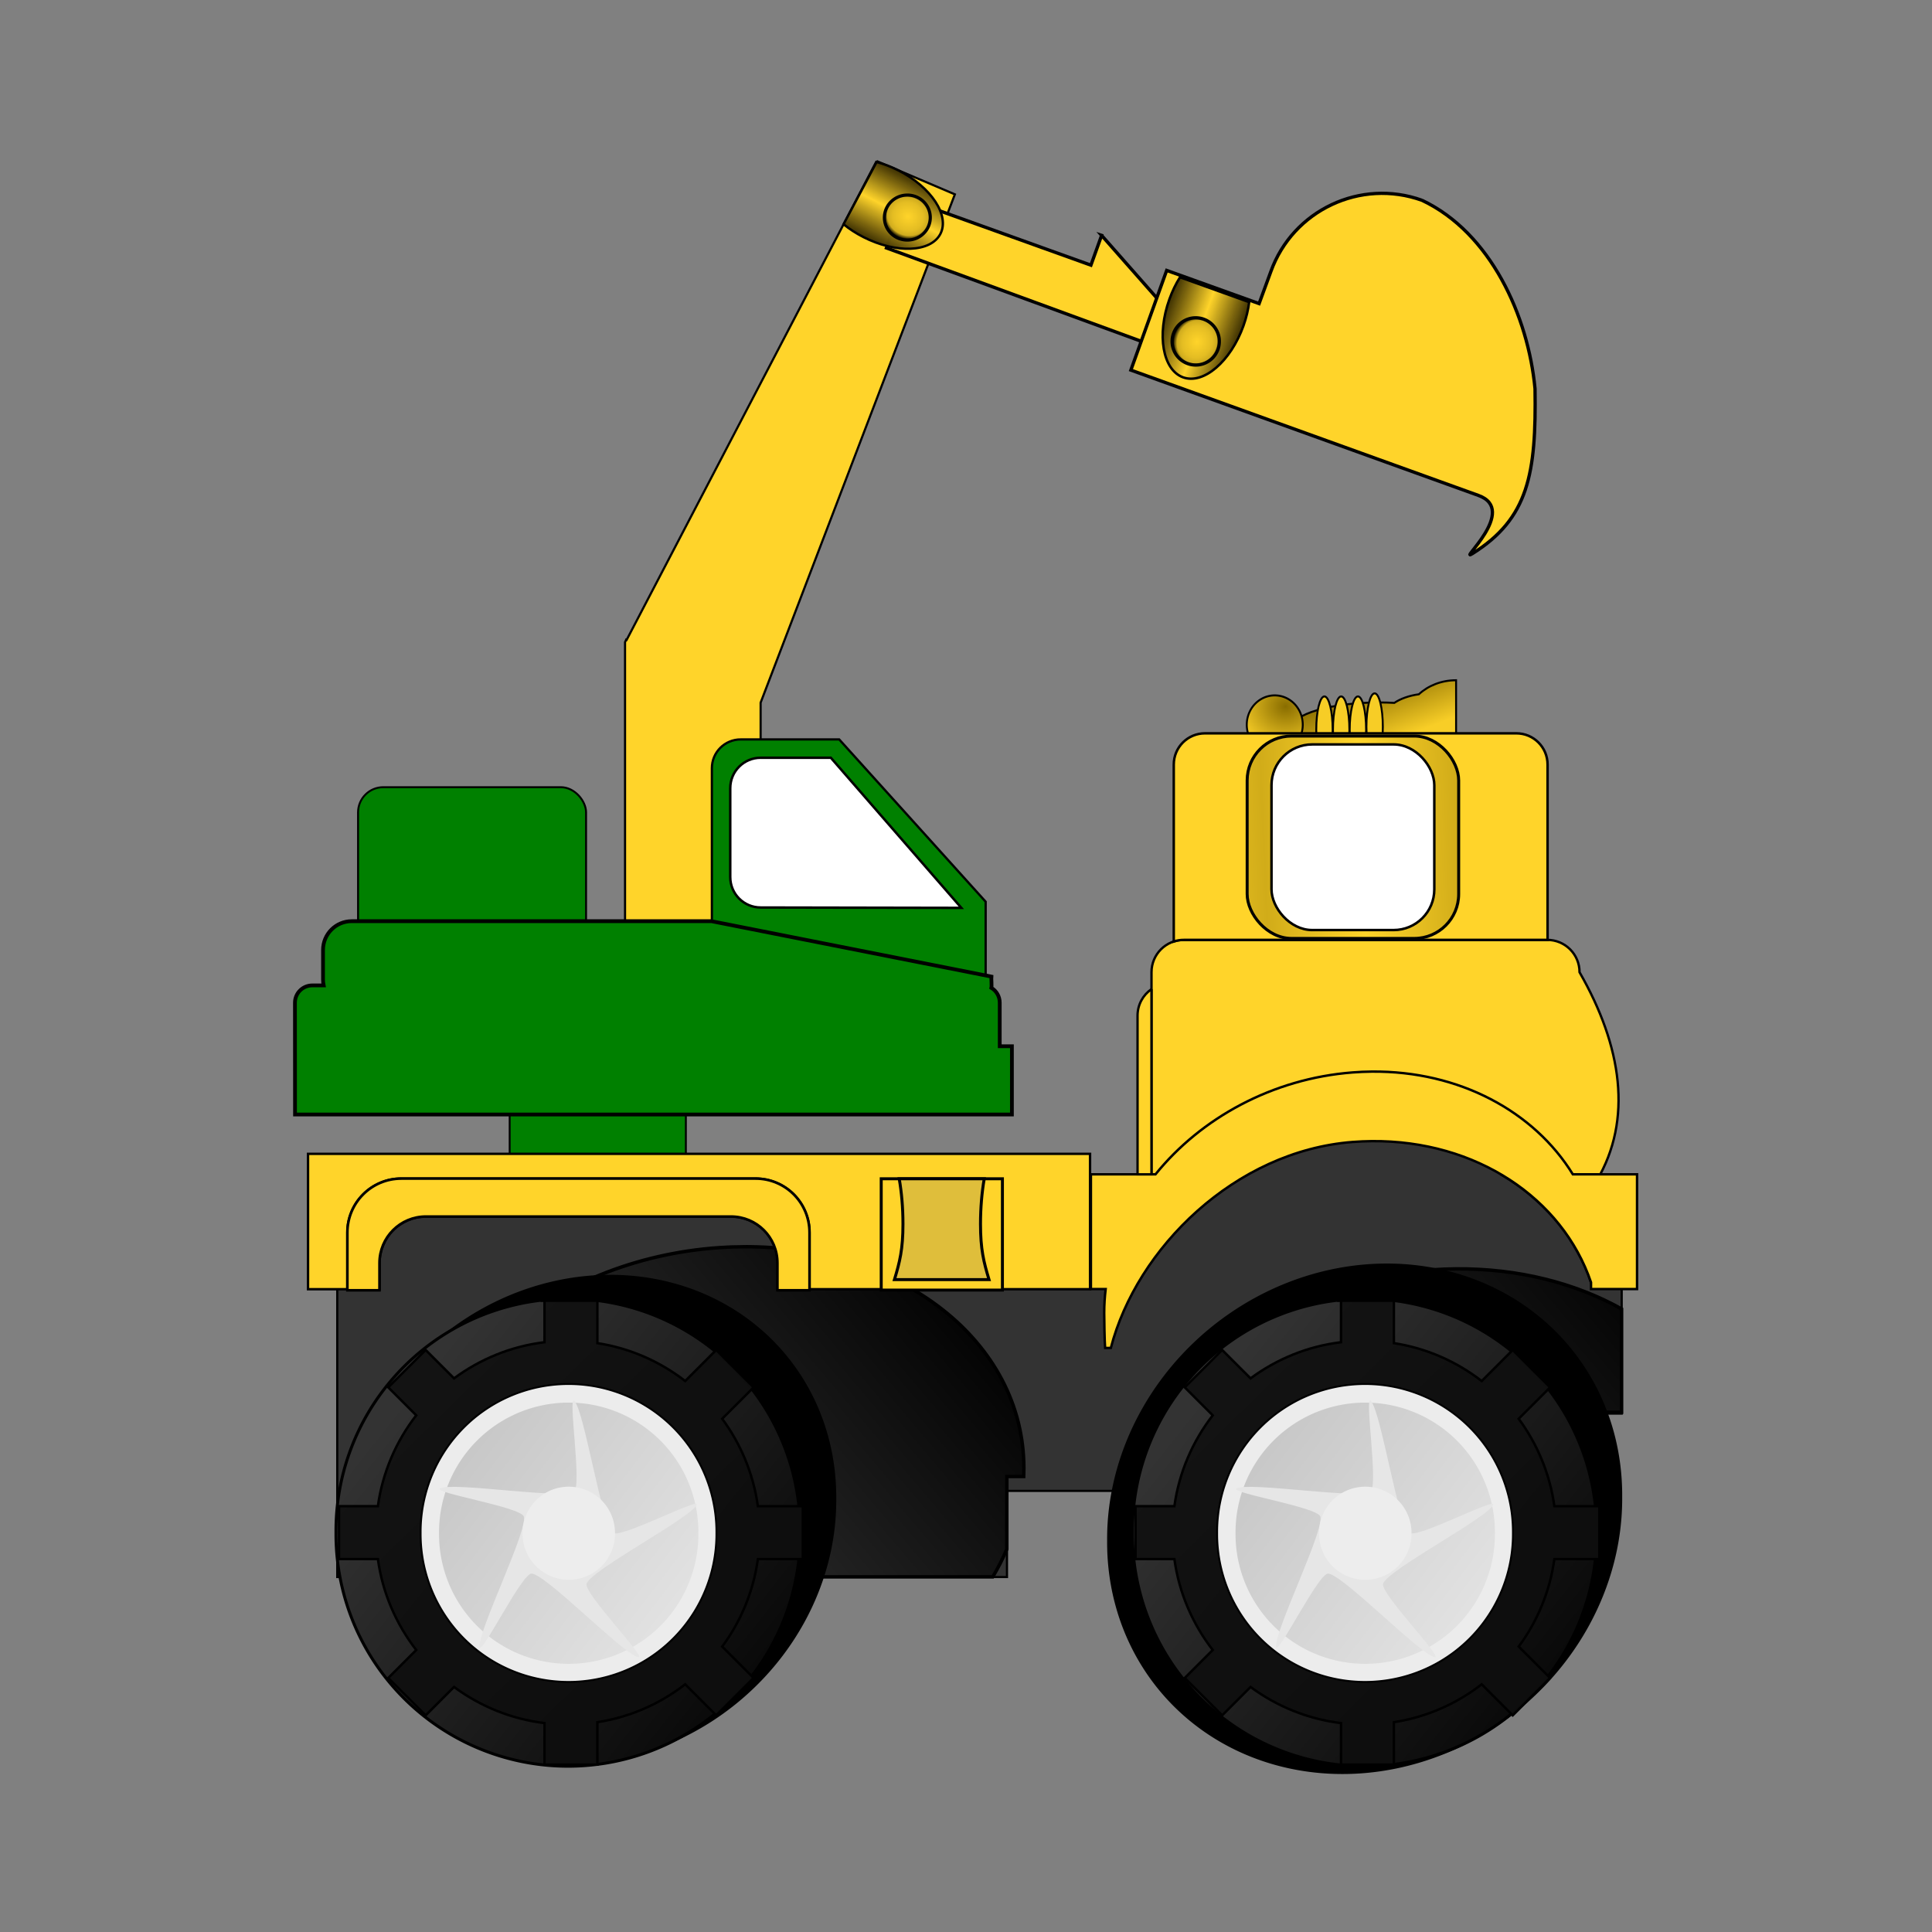 <svg:svg xmlns:dc="http://purl.org/dc/elements/1.1/" xmlns:ns1="http://www.w3.org/1999/xlink" xmlns:ns3="http://web.resource.org/cc/" xmlns:rdf="http://www.w3.org/1999/02/22-rdf-syntax-ns#" xmlns:svg="http://www.w3.org/2000/svg" height="793.513" id="svg3381" version="1.1" viewBox="-120.394 -65.686 793.513 793.513" width="793.513">
  <svg:rect x="-120.394" y="-65.686" width="793.513" height="793.513" fill="#808080" stroke="none"/>
  <svg:defs id="defs3383">
    <svg:linearGradient gradientTransform="matrix(1.135 0 0 .918 17.67 35.194)" gradientUnits="userSpaceOnUse" id="linearGradient4232" x1="1037.9" x2="887.86" y1="298.79" y2="401.65" ns1:href="#linearGradient4195" />
    <svg:linearGradient id="linearGradient4195">
      <svg:stop id="stop4197" offset="0" />
      <svg:stop id="stop4199" offset="1" stop-opacity="0" />
    </svg:linearGradient>
    <svg:linearGradient gradientTransform="matrix(1.135 0 0 .918 310.61 44.285)" gradientUnits="userSpaceOnUse" id="linearGradient4245" x1="1037.9" x2="887.86" y1="298.79" y2="401.65" ns1:href="#linearGradient4195" />
    <svg:linearGradient gradientUnits="userSpaceOnUse" id="linearGradient4234" x1="832.81" x2="979.3" y1="372.34" y2="489.2">
      <svg:stop id="stop4137" offset="0" stop-color="#333" />
      <svg:stop id="stop4139" offset="1" />
    </svg:linearGradient>
    <svg:linearGradient gradientUnits="userSpaceOnUse" id="linearGradient4236" x1="837.42" x2="987.93" y1="345.76" y2="498.8">
      <svg:stop id="stop4145" offset="0" stop-color="#111" stop-opacity=".943" />
      <svg:stop id="stop4147" offset="1" stop-color="#0d0d0d" />
    </svg:linearGradient>
    <svg:linearGradient gradientUnits="userSpaceOnUse" id="linearGradient4238" x1="826.78" x2="954.26" y1="371.96" y2="469.59">
      <svg:stop id="stop4102" offset="0" stop-color="#c8c8c8" />
      <svg:stop id="stop4104" offset="1" stop-color="#e2e2e2" />
    </svg:linearGradient>
    <svg:linearGradient gradientUnits="userSpaceOnUse" id="linearGradient4439" x1="1344.3" x2="1354.4" y1="-11.581" y2="15.693">
      <svg:stop id="stop4426" offset="0" stop-color="#8f7202" />
      <svg:stop id="stop4428" offset="1" stop-color="#f8ce27" />
    </svg:linearGradient>
    <svg:radialGradient cx="1309.9" cy="18.976" gradientTransform="matrix(-1.823 -.078 .067 -1.567 3697 150.36)" gradientUnits="userSpaceOnUse" id="radialGradient4441" r="15.147">
      <svg:stop id="stop4418" offset="0" stop-color="#896d00" />
      <svg:stop id="stop4420" offset="1" stop-color="#ffd42a" />
    </svg:radialGradient>
    <svg:linearGradient gradientUnits="userSpaceOnUse" id="linearGradient5246" spreadMethod="reflect" x1="1391" x2="1350.9" y1="121.51" y2="123.27">
      <svg:stop id="stop4464" offset="0" stop-color="#d1ac19" />
      <svg:stop id="stop4466" offset="1" stop-color="#ffd42a" />
    </svg:linearGradient>
    <svg:linearGradient gradientTransform="translate(0 5.089)" gradientUnits="userSpaceOnUse" id="linearGradient4592" spreadMethod="reflect" x1="1277.1" x2="1293" y1="-145.49" y2="-145.49">
      <svg:stop id="stop4530" offset="0" stop-color="#3b2f01" stop-opacity=".981" />
      <svg:stop id="stop4532" offset="1" stop-color="#ffd42a" />
    </svg:linearGradient>
    <svg:radialGradient cx="1293.3" cy="-130.94" gradientTransform="matrix(.912 0 0 1 114.18 0)" gradientUnits="userSpaceOnUse" id="radialGradient4594" r="7.732">
      <svg:stop id="stop4550" offset="0" stop-color="#ffd42a" />
      <svg:stop id="stop4556" offset=".636" stop-color="#e4bd23" />
      <svg:stop id="stop4558" offset=".856" stop-color="#d0ac1e" />
      <svg:stop id="stop4552" offset="1" stop-color="#2a2201" />
    </svg:radialGradient>
  </svg:defs>
  <svg:g id="layer1" transform="translate(461.94 -115.47)">
    <svg:g fill-rule="evenodd" id="g5298" transform="translate(-1374.1 270.38)">
      <svg:path d="m1278 165.43h149.23c7.36 0 13.285 5.925 13.285 13.285 17.461 30.431 21.89 60.542 7.071 85.593 0 7.36-12.996 10.255-20.356 10.255h-149.23c-7.36 0-13.285-5.925-13.285-13.285v-82.563c0-7.36 5.925-13.285 13.285-13.285z" fill="#ffd42a" id="rect4370" stroke="#000" stroke-width=".964px" />
      <svg:rect fill="#008000" height="28.795" id="rect4443" stroke="#000" stroke-width=".777px" width="72.366" x="1001.1" y="237.31" />
      <svg:g id="g4211" transform="translate(0 -1.01)">
        <svg:g id="g4207" stroke="#000">
          <svg:path d="m1301.1 240.53-19.701 26.871h-77.573v0.161h-273.54v160.57h275.07v-35.383h177.06v-31.738h75.416v-93.739h-25.378l-31.319-33.669-100.03 6.932z" fill="#333" id="rect4183" stroke-width=".897px" />
          <svg:path d="m1096.8 292.47c-3.177 0.025-6.418 0.154-9.656 0.375-69.083 4.716-125.16 52.948-125.16 107.69 0 9.664 1.742 18.921 5 27.531h232.53c2.202-3.694 4.117-7.495 5.781-11.375v-29.844h6.937c0.048-1.131 0.063-2.269 0.063-3.406 0-52.174-50.909-91.48-115.5-90.969z" fill="url(#linearGradient4232)" id="path4190" stroke-width="1.414px" />
          <svg:path d="m1389.8 301.56c-3.177 0.025-6.418 0.154-9.656 0.375-59.284 4.047-108.97 40.154-121.88 84.906h124.12v-26.393h75.406v-42.419c-18.977-10.615-42.418-16.671-68-16.469z" fill="url(#linearGradient4245)" id="path4243" stroke-width="1.414px" />
        </svg:g>
        <svg:g id="g4152" transform="translate(130)">
          <svg:path d="m973.79 409.91a78.792 78.792 0 1 1 -157.58 0 78.792 78.792 0 1 1 157.58 0z" id="path4123" stroke="#000" stroke-width="1px" transform="matrix(1.28 -.108 0 1.255 -241.86 -13.189)" />
          <svg:path d="m973.79 409.91a78.792 78.792 0 1 1 -157.58 0 78.792 78.792 0 1 1 157.58 0z" fill="url(#linearGradient4234)" id="path4110" stroke="#000" stroke-width="1px" transform="matrix(1.21 0 0 1.21 -187.86 -86.164)" />
          <svg:path d="m885.41 314.66v17.031c-13.81 1.678-26.498 6.966-37.156 14.844l-11.656-11.656-15.375 15.344 11.5 11.5c-8.231 10.62-13.823 23.373-15.75 37.312h-15.969v21.719h15.969c1.923 13.954 7.51 26.715 15.75 37.344l-11.5 11.5 15.375 15.344 11.656-11.656c10.658 7.878 23.346 13.165 37.156 14.844v17.031h21.719v-17.406c13.455-2.08 25.76-7.577 36.062-15.562l12.75 12.75 15.344-15.344-12.9-12.9c7.647-10.339 12.818-22.602 14.656-35.938h18.469v-21.719h-18.469c-1.85-13.32-7.02-25.57-14.66-35.91l12.906-12.906-15.344-15.344-12.75 12.75c-10.31-7.98-22.61-13.48-36.07-15.56v-17.406h-21.719z" fill="url(#linearGradient4236)" id="path4090" stroke="#000" stroke-width="1px" />
          <svg:path d="m973.79 409.91a78.792 78.792 0 1 1 -157.58 0 78.792 78.792 0 1 1 157.58 0z" fill="#ececec" id="path4092" stroke="#000" stroke-width="1px" transform="matrix(.771 0 0 .771 205.23 93.997)" />
          <svg:path d="m973.79 409.91a78.792 78.792 0 1 1 -157.58 0 78.792 78.792 0 1 1 157.58 0z" fill="url(#linearGradient4238)" id="path4094" transform="matrix(.676 0 0 .676 290.33 133.04)" />
          <svg:path d="m827.31 525.06c-5.264-0.929-33.326-29.104-38.661-29.44-3.51-0.222-18.387 29.283-18.876 25.801-0.743-5.293 17.381-40.689 16.053-45.866-0.874-3.406-33.532-8.438-30.371-9.979 4.805-2.342 44.068 3.957 48.582 1.093 2.97-1.884-2.337-34.499 0.106-31.969 3.713 3.846 9.855 43.134 13.973 46.542 2.709 2.242 32.088-12.883 30.437-9.778-2.51 4.719-37.978 22.702-39.946 27.671-1.295 3.269 22.168 26.537 18.705 25.925z" fill="#e6e6e6" id="path4096" transform="matrix(1.131 0 0 1.165 -11.839 -150.68)" />
          <svg:path d="m973.79 409.91a78.792 78.792 0 1 1 -157.58 0 78.792 78.792 0 1 1 157.58 0z" fill="#ededed" id="path4098" transform="matrix(.241 0 0 .241 679.68 311.36)" />
        </svg:g>
        <svg:g id="g4161" transform="translate(457.14)">
          <svg:path d="m973.79 409.91a78.792 78.792 0 1 1 -157.58 0 78.792 78.792 0 1 1 157.58 0z" id="path4163" stroke="#000" stroke-width="1px" transform="matrix(1.334 -.113 0 1.308 -298.81 -30.817)" />
          <svg:path d="m973.79 409.91a78.792 78.792 0 1 1 -157.58 0 78.792 78.792 0 1 1 157.58 0z" fill="url(#linearGradient4234)" id="path4165" stroke="#000" stroke-width="1px" transform="matrix(1.21 0 0 1.21 -187.86 -86.164)" />
          <svg:path d="m885.41 314.66v17.031c-13.81 1.678-26.498 6.966-37.156 14.844l-11.656-11.656-15.375 15.344 11.5 11.5c-8.231 10.62-13.823 23.373-15.75 37.312h-15.969v21.719h15.969c1.923 13.954 7.51 26.715 15.75 37.344l-11.5 11.5 15.375 15.344 11.656-11.656c10.658 7.878 23.346 13.165 37.156 14.844v17.031h21.719v-17.406c13.455-2.08 25.76-7.577 36.062-15.562l12.75 12.75 15.344-15.344-12.9-12.9c7.647-10.339 12.818-22.602 14.656-35.938h18.469v-21.719h-18.469c-1.85-13.32-7.02-25.57-14.66-35.91l12.906-12.906-15.344-15.344-12.75 12.75c-10.31-7.98-22.61-13.48-36.07-15.56v-17.406h-21.719z" fill="url(#linearGradient4236)" id="path4167" stroke="#000" stroke-width="1px" />
          <svg:path d="m973.79 409.91a78.792 78.792 0 1 1 -157.58 0 78.792 78.792 0 1 1 157.58 0z" fill="#ececec" id="path4169" stroke="#000" stroke-width="1px" transform="matrix(.771 0 0 .771 205.23 93.997)" />
          <svg:path d="m973.79 409.91a78.792 78.792 0 1 1 -157.58 0 78.792 78.792 0 1 1 157.58 0z" fill="url(#linearGradient4238)" id="path4171" transform="matrix(.676 0 0 .676 290.33 133.04)" />
          <svg:path d="m827.31 525.06c-5.264-0.929-33.326-29.104-38.661-29.44-3.51-0.222-18.387 29.283-18.876 25.801-0.743-5.293 17.381-40.689 16.053-45.866-0.874-3.406-33.532-8.438-30.371-9.979 4.805-2.342 44.068 3.957 48.582 1.093 2.97-1.884-2.337-34.499 0.106-31.969 3.713 3.846 9.855 43.134 13.973 46.542 2.709 2.242 32.088-12.883 30.437-9.778-2.51 4.719-37.978 22.702-39.946 27.671-1.295 3.269 22.168 26.537 18.705 25.925z" fill="#e6e6e6" id="path4173" transform="matrix(1.131 0 0 1.165 -11.839 -150.68)" />
          <svg:path d="m973.79 409.91a78.792 78.792 0 1 1 -157.58 0 78.792 78.792 0 1 1 157.58 0z" fill="#ededed" id="path4175" transform="matrix(.241 0 0 .241 679.68 311.36)" />
        </svg:g>
      </svg:g>
      <svg:path d="m1124.3 308.91v-23.25c0-1.536-0.143-3.022-0.437-4.469-0.295-1.447-0.753-2.859-1.313-4.188-0.56-1.328-1.235-2.57-2.031-3.75s-1.685-2.279-2.688-3.281-2.101-1.923-3.281-2.719c-1.18-0.796-2.453-1.471-3.781-2.031-1.328-0.56-2.741-1.018-4.188-1.312s-2.932-0.438-4.469-0.438h-145.44c-1.536 0-3.022 0.143-4.469 0.438-1.447 0.295-2.859 0.753-4.188 1.312s-2.57 1.235-3.75 2.031c-1.18 0.796-2.279 1.716-3.281 2.719-1.003 1.003-1.923 2.101-2.719 3.281-0.796 1.18-1.471 2.422-2.031 3.75-0.56 1.328-1.018 2.741-1.312 4.188s-0.438 2.932-0.438 4.469v23.25h13.188v-10.75c0-1.323 0.122-2.598 0.375-3.844s0.643-2.451 1.125-3.594 1.065-2.235 1.75-3.25c0.685-1.015 1.45-1.981 2.312-2.844 0.863-0.863 1.828-1.628 2.844-2.312 1.015-0.685 2.107-1.268 3.25-1.75 1.143-0.482 2.348-0.872 3.594-1.125s2.521-0.375 3.844-0.375h125.25c1.323 0 2.598 0.122 3.844 0.375 1.246 0.253 2.451 0.643 3.594 1.125s2.235 1.065 3.25 1.75c1.015 0.685 1.981 1.45 2.844 2.312 0.863 0.863 1.628 1.828 2.313 2.844 0.685 1.015 1.268 2.107 1.75 3.25 0.481 1.143 0.872 2.348 1.125 3.594 0.253 1.246 0.375 2.521 0.375 3.844v10.75h13.187z" fill="#b08c00" id="path4285" stroke="#000" stroke-width=".989px" />
      <svg:path d="m918.28 253.31v55.594h16.156v-23.25c0-1.536 0.143-3.022 0.438-4.469 0.295-1.447 0.753-2.859 1.312-4.188s1.235-2.57 2.031-3.75c0.796-1.18 1.716-2.279 2.719-3.281 1.003-1.003 2.101-1.923 3.281-2.719 1.18-0.796 2.422-1.471 3.75-2.031 1.328-0.56 2.741-1.018 4.188-1.312s2.932-0.438 4.469-0.438h145.44c1.536 0 3.022 0.143 4.469 0.438s2.859 0.753 4.188 1.312 2.601 1.235 3.781 2.031c1.18 0.796 2.279 1.716 3.281 2.719 1.003 1.003 1.892 2.101 2.688 3.281s1.471 2.422 2.031 3.75c0.56 1.328 1.018 2.741 1.313 4.188 0.294 1.447 0.438 2.932 0.437 4.469v23.25h115.22v-55.594h-321.19z" fill="#ffd42a" id="rect4280" stroke="#000" stroke-width=".989px" />
      <svg:path d="m956.63 263.47c-12.291 0-22.188 9.896-22.188 22.188v23.688h13.188v-11.188c-0-10.584 8.51-19.094 19.094-19.094h125.25c10.584 0 19.094 8.51 19.094 19.094v11.188h13.187v-23.688c0-12.292-9.896-22.188-22.187-22.188h-145.44z" fill="#ffd42a" id="path4257" stroke="#000" stroke-width="1.073px" />
      <svg:rect fill="#ffd42a" height="45.717" id="rect4264" stroke="#000" stroke-width="1.226px" width="49.782" x="1153.7" y="263.55" />
      <svg:path d="m1161.1 263.56c0.966 5.576 1.531 11.874 1.531 18.562-0 10.417-1.324 15.608-3.5 22.832h38.844c-2.176-7.224-3.5-12.415-3.5-22.832 0-6.689 0.565-12.986 1.531-18.562h-34.906z" fill="#dfbe3b" id="rect4268" stroke="#000" stroke-width="1.226px" />
      <svg:path d="m1408.1 261.72c1.26 0.738 2.536 1.459 3.75 2.25 1.961 1.278 3.852 2.62 5.688 4.031 1.835 1.411 3.61 2.9 5.312 4.438s3.345 3.123 4.906 4.781c1.561 1.659 3.057 3.384 4.469 5.156s2.746 3.589 4 5.469 2.411 3.832 3.5 5.812 2.115 3.987 3.031 6.062c0.916 2.075 1.734 4.212 2.469 6.375h4.094c0.039-1.037 0.062-2.082 0.062-3.125 0-2.991-0.152-5.92-0.469-8.812-0.317-2.892-0.787-5.749-1.406-8.531-0.619-2.782-1.406-5.496-2.312-8.156-0.907-2.66-1.946-5.256-3.125-7.781-1.179-2.526-2.501-4.996-3.938-7.375-0.124-0.205-0.28-0.389-0.406-0.594h-29.625z" fill="#00f" id="path4354" stroke="#000" stroke-width="1px" />
      <svg:path d="m1355.2 219.53c-2.59 0.023-5.235 0.141-7.875 0.344-32.985 2.533-62.314 18.755-80.969 41.844h-26.531v47.125h6.062c-0.382 3.226-0.594 6.495-0.594 9.781 0 2.544 0.136 11.929 0.375 14.406h2.344c10.585-40.97 51.043-80.887 99.313-84.594 2.64-0.203 5.285-0.321 7.875-0.344 42.813-0.381 78.274 23.388 90.031 58v2.75h18.906v-47.125h-26.375c-15.913-25.824-46.639-42.508-82.562-42.188z" fill="#ffd42a" id="path4352" stroke="#000" stroke-width="1px" />
      <svg:path d="m1264.7 185.66c-3.464 2.385-5.719 6.365-5.719 10.906v65.156h5.75c0-0.149-0.031-0.288-0.031-0.438v-75.625z" fill="#ffd42a" id="path4383" stroke="#000" stroke-width=".964px" />
      <svg:g id="g4434" stroke="#000" stroke-width="1px" transform="matrix(.785 0 0 .822 292.77 73.916)">
        <svg:path d="m1397.5-18.395c-7.679 0-14.586 2.696-19.469 7-5.179 0.704-9.659 2.242-12.844 4.312-2.47-0.115-4.978-0.219-7.563-0.219-25.65 0-46.469 5.907-46.469 13.156 0 7.249 20.819 13.125 46.469 13.125 6.832 0 13.281-0.438 19.125-1.188 4.909 5.02 12.36 8.25 20.75 8.25v-44.438z" fill="url(#linearGradient4439)" id="path4397" />
        <svg:path d="m1319.3 27.562a14.647 14.647 0 1 1 -29.294 0 14.647 14.647 0 1 1 29.294 0z" fill="url(#radialGradient4441)" id="path4395" transform="translate(-2.02 -23.739)" />
        <svg:path d="m1354.9-11.844c-2.37 0-4.312 7.487-4.312 16.688 0 9.2 1.943 16.656 4.312 16.656s4.281-7.456 4.281-16.656c0-9.2-1.911-16.688-4.281-16.688zm-26.281 1.531c-2.37 0-4.281 7.456-4.281 16.656 0 9.2 1.911 16.687 4.281 16.688 2.37 0 4.312-7.487 4.312-16.688 0-9.2-1.943-16.656-4.312-16.656zm8.75 0c-2.37 0-4.281 7.456-4.281 16.656 0 9.2 1.911 16.687 4.281 16.688 2.37 0 4.312-7.487 4.312-16.688 0-9.2-1.943-16.656-4.312-16.656zm8.781 0c-2.37 0-4.312 7.456-4.312 16.656 0 9.2 1.943 16.687 4.312 16.688 2.37 0 4.281-7.487 4.281-16.688 0-9.2-1.911-16.656-4.281-16.656z" fill="#f7cd26" id="path4406" />
      </svg:g>
      <svg:path d="m1286.7 80.595c-7.116 0-12.844 5.728-12.844 12.844v72.656c1.311-0.431 2.697-0.656 4.156-0.656h149.25c0.043 0 0.082-0 0.125 0v-72c0-7.116-5.728-12.844-12.844-12.844h-127.84z" fill="#ffd42a" id="rect4388" stroke="#000" stroke-width="1.01px" />
      <svg:rect fill="url(#linearGradient5246)" height="83.118" id="rect4393" ry="18.222" stroke="#000" stroke-width="1.22px" width="86.876" x="1304" y="81.715" />
      <svg:path d="m1151.8-154.47-102.66 196.69-0.188-0.094-0.469 1.031v127.41h55.687v-102.56l79.781-208.78-32.156-13.688z" fill="#ffd42a" id="rect4476" stroke="#000" stroke-width=".888px" />
      <svg:path d="m1096 83.094c-6.553 0-11.844 5.26-11.844 11.812v104.22c0 6.552 5.291 11.812 11.844 11.812h88.75c6.552 0 11.844-5.26 11.844-11.812v-49.375l-60.156-66.656h-40.437z" fill="#008000" id="rect4458" stroke="#000" stroke-width=".931px" />
      <svg:rect fill="#008000" height="111.83" id="rect4460" ry="10.345" stroke="#000" stroke-width=".795px" width="93.645" x="938.83" y="102.72" />
      <svg:path d="m1084 157.75h-147.75c-6.549 0-11.812 5.295-11.812 11.844v12.094c0 0.842 0.084 1.646 0.25 2.438h-4.625c-3.957 0-7.156 3.168-7.156 7.125l0.031 45.906h294.44v-28.031h-5v-17.875c0-2.607-1.367-4.883-3.438-6.125 0.21-0.7-0.078-3.867 0-4.618l-115-22.76z" fill="#008000" id="path4456" stroke="#000" stroke-width="1.546" />
      <svg:rect fill="#fff" height="76.242" id="rect4472" ry="16.715" stroke="#000" stroke-width="1.025px" width="66.868" x="1314" y="85.154" />
      <svg:g id="g4584" stroke="#000" transform="matrix(.941 .338 -.338 .941 24.548 -401.26)">
        <svg:path d="m1241.8-151.31v12.997h-81.445v21.741l112.57 0.706 0.105-18.237-31.233-17.207z" fill="#ffd42a" id="path4489" stroke-width="1.352px" />
        <svg:g id="g4574" transform="translate(0 10.102)">
          <svg:path d="m1360.8-219.47c-26.802 0-48.555 21.753-48.555 48.555l-0.093 14.006h-40.338v43.513l151.73 0.187c17.785 0 1.175 29.224 5.789 23.344 16.776-21.38 13.666-39.661 1.307-72.459-12.743-27.165-38.836-54.126-69.844-57.145z" fill="#ffd42a" id="rect4493" stroke-width="1.352px" />
          <svg:g id="g4560" stroke-width="1px">
            <svg:path d="m1277.9-156.1c-0.666 3.097-1.031 6.434-1.031 9.938 0 15.613 7.234 28.312 16.156 28.312 8.922 0 16.156-12.7 16.156-28.312 0-3.504-0.396-6.84-1.062-9.938h-30.219z" fill="url(#linearGradient4592)" id="path4523" />
            <svg:path d="m1300.5-130.94a7.232 7.232 0 1 1 -14.464 0 7.232 7.232 0 1 1 14.464 0z" fill="url(#radialGradient4594)" id="path4546" transform="matrix(1.341 0 0 1.341 -441.37 42.096)" />
          </svg:g>
        </svg:g>
      </svg:g>
      <svg:g id="g4564" stroke="#000" stroke-width="1px" transform="matrix(.449 -.846 .861 .44 698.86 1021.3)">
        <svg:path d="m1277.9-156.1c-0.666 3.097-1.031 6.434-1.031 9.938 0 15.613 7.234 28.312 16.156 28.312 8.922 0 16.156-12.7 16.156-28.312 0-3.504-0.396-6.84-1.062-9.938h-30.219z" fill="url(#linearGradient4592)" id="path4566" />
        <svg:path d="m1300.5-130.94a7.232 7.232 0 1 1 -14.464 0 7.232 7.232 0 1 1 14.464 0z" fill="url(#radialGradient4594)" id="path4568" transform="matrix(1.341 0 0 1.341 -441.37 42.096)" />
      </svg:g>
      <svg:path d="m1104.2 90.625c-6.925 0-12.5 5.575-12.5 12.5v36.5c0 6.925 5.575 12.5 12.5 12.5l82.406 0.156-53.6-61.655h-28.75z" fill="#fff" id="rect5292" stroke="#000" stroke-width="1px" />
    </svg:g>
  </svg:g>
</svg:svg>